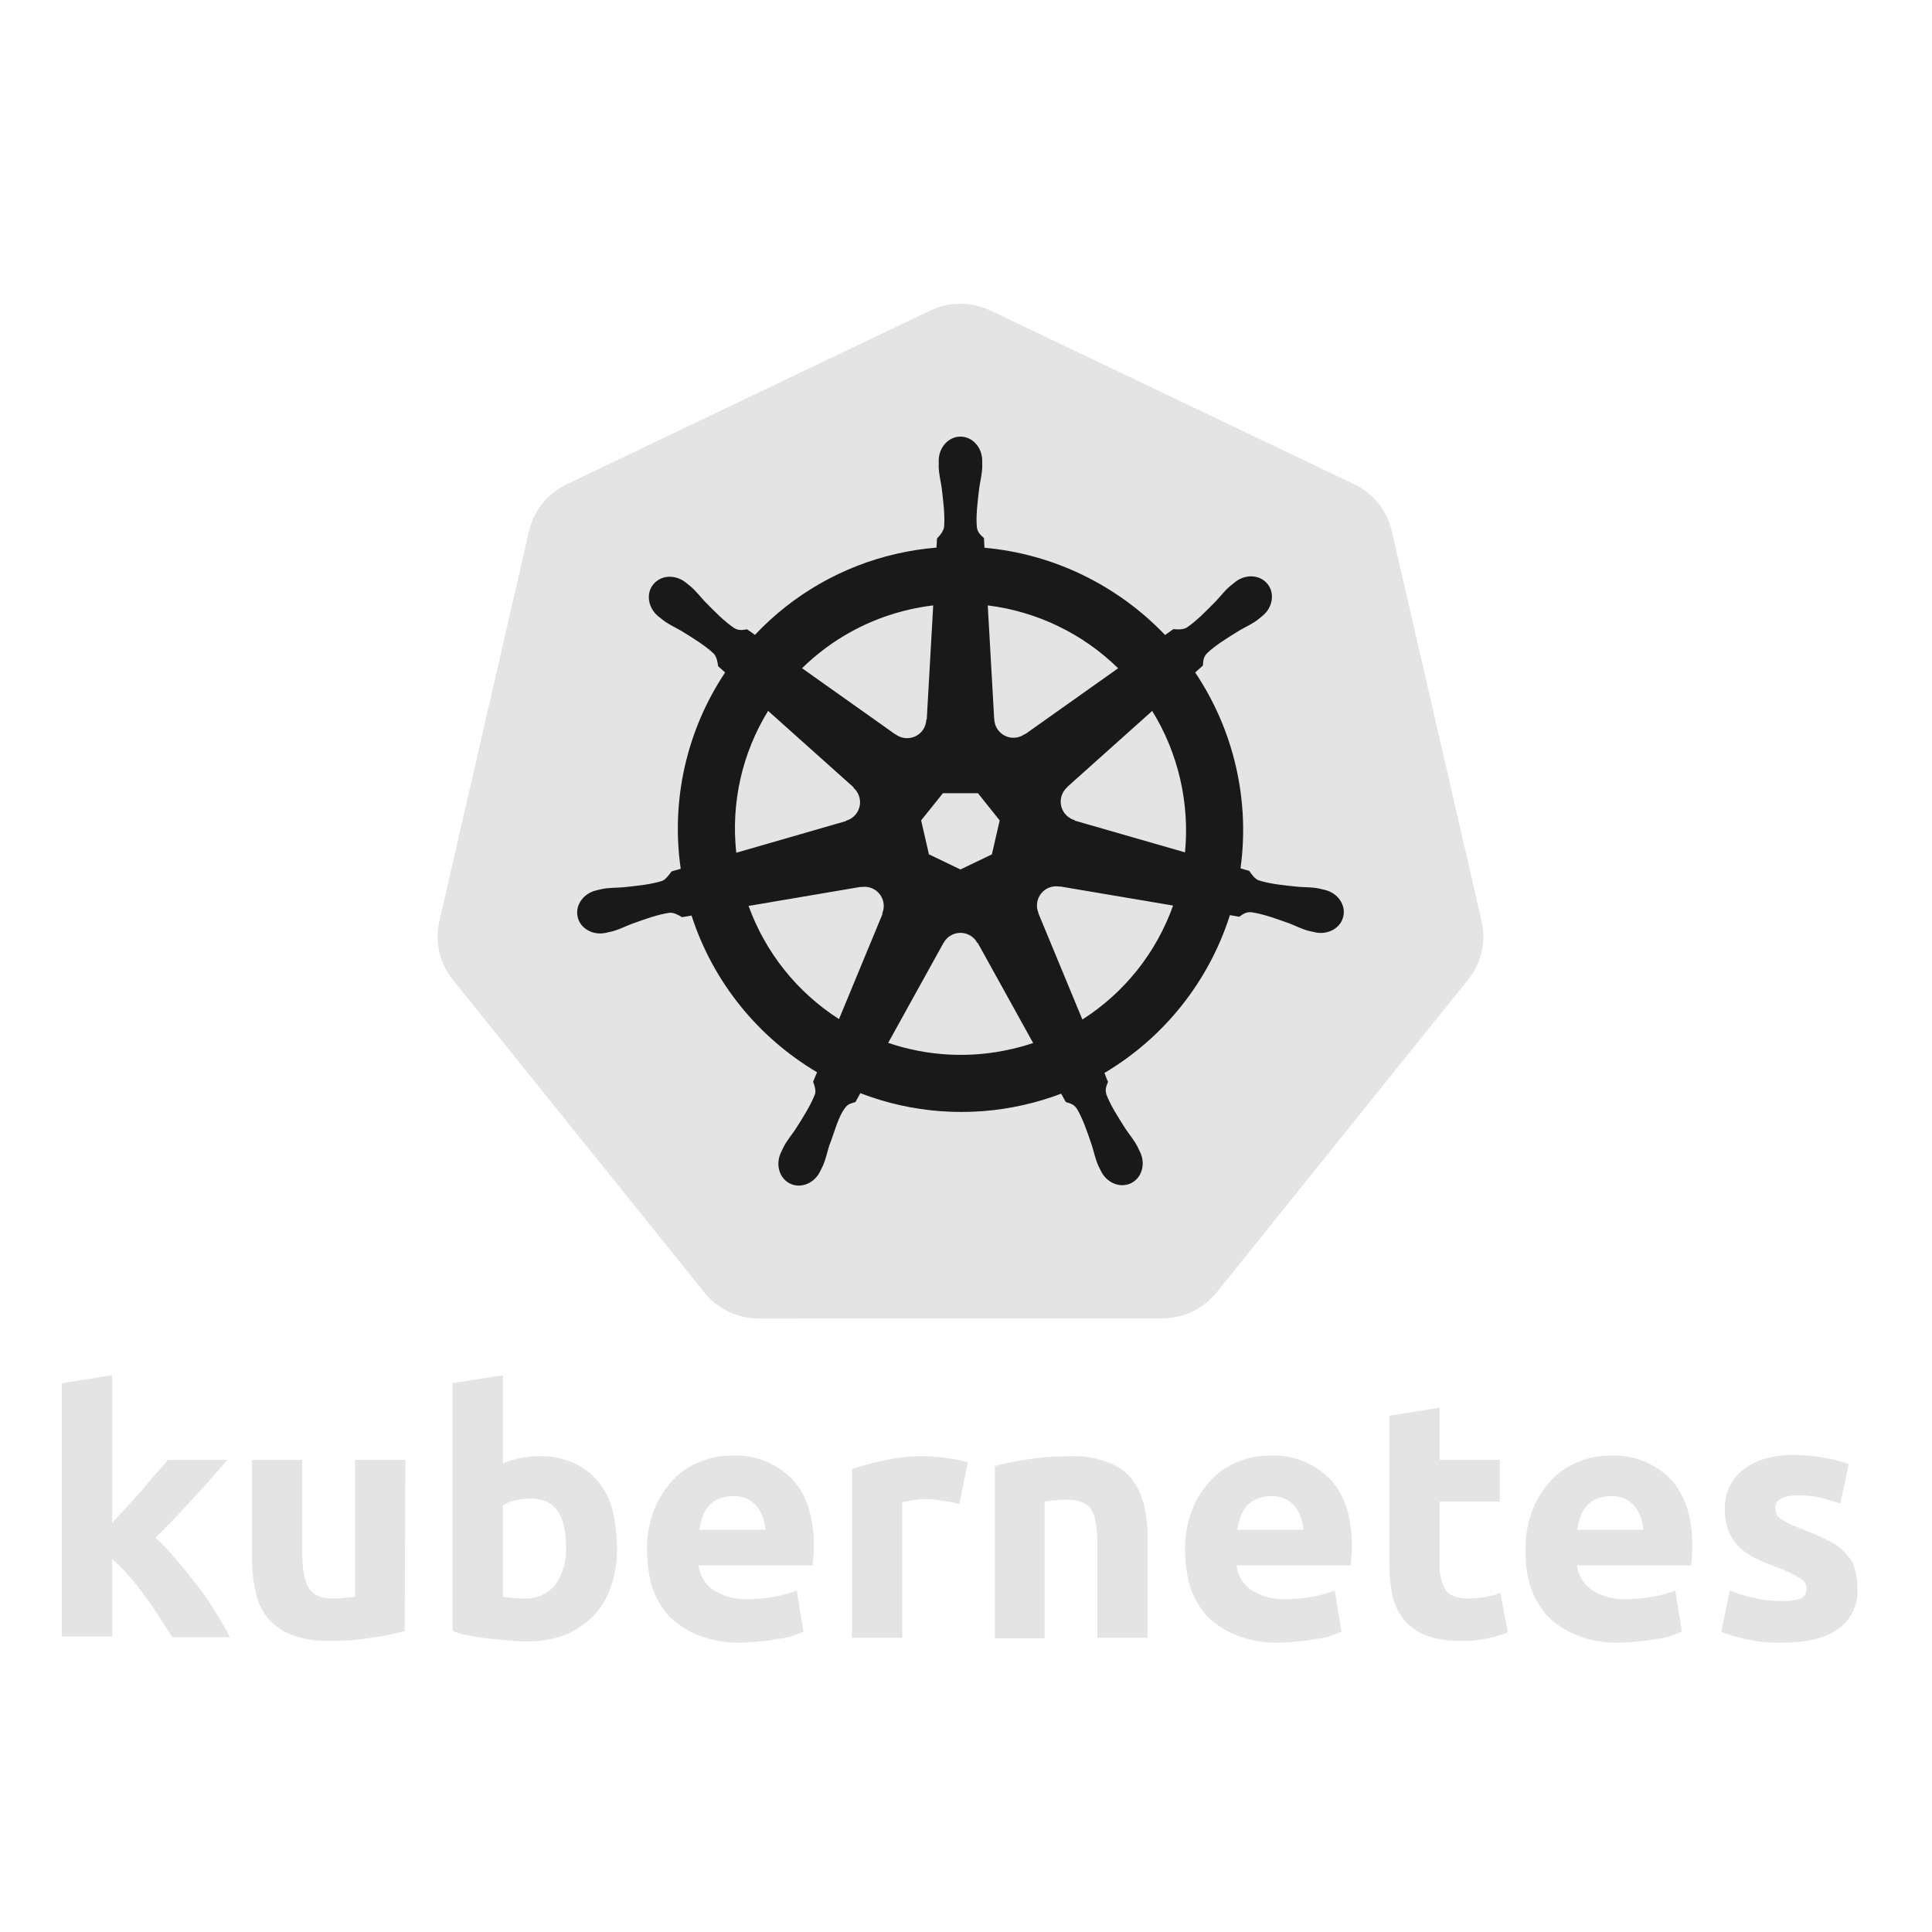<svg width="101" height="101" viewBox="0 0 101 101" fill="none" xmlns="http://www.w3.org/2000/svg">
<path d="M26.29 71.891L23.66 72.309V85.265C23.919 85.367 24.188 85.442 24.462 85.489C24.783 85.554 25.104 85.618 25.424 85.65C25.777 85.682 26.097 85.714 26.45 85.746C26.803 85.778 27.124 85.81 27.444 85.81C28.142 85.826 28.837 85.718 29.497 85.49C30.056 85.254 30.567 84.918 31.004 84.496C31.424 84.058 31.742 83.532 31.934 82.956C32.16 82.307 32.269 81.623 32.255 80.936C32.251 80.277 32.176 79.621 32.031 78.98C31.892 78.415 31.629 77.889 31.261 77.439C30.914 77.023 30.475 76.694 29.978 76.478C29.434 76.234 28.843 76.113 28.247 76.125C27.902 76.122 27.558 76.154 27.22 76.221C26.9 76.282 26.588 76.379 26.29 76.51V71.891ZM5.861 71.891L3.231 72.309V85.554H5.861V81.513C6.181 81.768 6.471 82.058 6.727 82.378C7.042 82.719 7.332 83.084 7.592 83.469C7.87 83.828 8.127 84.203 8.362 84.591C8.587 84.943 8.811 85.266 9.004 85.586H12.018C11.827 85.201 11.569 84.784 11.28 84.302C10.989 83.813 10.668 83.342 10.32 82.891C9.966 82.435 9.602 81.986 9.229 81.546C8.889 81.139 8.524 80.753 8.138 80.39C8.796 79.733 9.438 79.059 10.062 78.369C10.67 77.728 11.28 77.022 11.89 76.317H8.78C8.62 76.51 8.395 76.765 8.17 77.021C7.945 77.278 7.689 77.568 7.432 77.888C7.166 78.188 6.899 78.488 6.631 78.786C6.354 79.063 6.107 79.34 5.861 79.617V71.891ZM75.262 73.591L72.632 74.009V81.77C72.631 82.319 72.685 82.867 72.792 83.406C72.896 83.874 73.104 84.312 73.401 84.688C73.707 85.04 74.092 85.314 74.525 85.49C75.1 85.697 75.709 85.795 76.32 85.779C76.804 85.793 77.289 85.75 77.763 85.65C78.126 85.582 78.481 85.474 78.822 85.329L78.436 83.277C78.165 83.375 77.886 83.45 77.603 83.502C77.316 83.538 77.027 83.56 76.737 83.565C76.159 83.565 75.743 83.406 75.55 83.084C75.339 82.68 75.239 82.226 75.262 81.77V78.499H78.405V76.318H75.262V73.591ZM93.799 76.061C92.677 76.061 91.778 76.317 91.136 76.831C90.822 77.07 90.57 77.381 90.403 77.739C90.235 78.096 90.157 78.489 90.174 78.883C90.164 79.277 90.23 79.669 90.367 80.038C90.491 80.35 90.676 80.633 90.911 80.872C91.158 81.107 91.439 81.302 91.747 81.449C92.066 81.609 92.451 81.769 92.869 81.93C93.282 82.069 93.68 82.252 94.055 82.476C94.311 82.635 94.44 82.795 94.44 83.02C94.45 83.129 94.428 83.239 94.377 83.335C94.326 83.432 94.247 83.512 94.151 83.565C93.821 83.675 93.472 83.719 93.125 83.694C92.683 83.701 92.242 83.657 91.81 83.565C91.341 83.46 90.88 83.321 90.431 83.149L89.982 85.298C90.344 85.452 90.719 85.57 91.104 85.65C91.775 85.821 92.466 85.897 93.157 85.875C94.44 85.875 95.401 85.65 96.075 85.169C96.409 84.938 96.679 84.625 96.859 84.26C97.039 83.895 97.122 83.49 97.102 83.084C97.113 82.737 97.07 82.391 96.974 82.058C96.901 81.754 96.746 81.477 96.525 81.257C96.292 80.969 95.996 80.738 95.659 80.582C95.194 80.333 94.711 80.119 94.215 79.942C93.926 79.813 93.702 79.75 93.51 79.653C93.349 79.557 93.189 79.461 93.093 79.397C92.992 79.338 92.913 79.248 92.868 79.14C92.832 79.047 92.81 78.95 92.804 78.85C92.804 78.402 93.189 78.177 94.023 78.177C94.422 78.166 94.821 78.21 95.209 78.306C95.562 78.402 95.883 78.498 96.204 78.595L96.653 76.542C96.259 76.391 95.851 76.284 95.434 76.221C94.895 76.118 94.348 76.065 93.799 76.061ZM38.284 76.093C37.712 76.087 37.145 76.196 36.617 76.413C36.081 76.612 35.599 76.93 35.206 77.344C34.781 77.79 34.444 78.313 34.212 78.883C33.941 79.567 33.81 80.297 33.827 81.032C33.829 81.682 33.916 82.329 34.084 82.957C34.28 83.523 34.584 84.046 34.98 84.496C35.423 84.925 35.946 85.263 36.52 85.49C37.214 85.761 37.956 85.892 38.701 85.875C39.022 85.875 39.374 85.843 39.695 85.81C40.008 85.787 40.318 85.745 40.625 85.682C40.898 85.662 41.167 85.608 41.427 85.521C41.684 85.425 41.876 85.361 42.004 85.297L41.652 83.148C41.279 83.294 40.892 83.402 40.497 83.469C40.032 83.561 39.559 83.604 39.086 83.598C38.452 83.628 37.824 83.46 37.29 83.117C37.075 82.972 36.895 82.783 36.762 82.561C36.629 82.339 36.546 82.091 36.52 81.833H42.485C42.485 81.673 42.517 81.513 42.517 81.353C42.543 81.183 42.553 81.011 42.549 80.839C42.549 79.299 42.165 78.113 41.395 77.312C40.991 76.902 40.505 76.582 39.969 76.372C39.434 76.162 38.859 76.067 38.284 76.093ZM66.41 76.093C65.839 76.087 65.271 76.196 64.743 76.413C64.207 76.612 63.725 76.93 63.332 77.344C62.907 77.79 62.569 78.312 62.337 78.883C62.067 79.567 61.936 80.297 61.952 81.032C61.955 81.682 62.041 82.329 62.209 82.957C62.406 83.523 62.711 84.046 63.107 84.496C63.55 84.925 64.073 85.263 64.647 85.49C65.341 85.761 66.082 85.892 66.827 85.875C67.147 85.875 67.5 85.843 67.821 85.81C68.134 85.787 68.445 85.745 68.751 85.682C69.024 85.662 69.294 85.608 69.553 85.521C69.81 85.425 70.002 85.361 70.13 85.297L69.778 83.148C69.405 83.294 69.019 83.402 68.624 83.469C68.159 83.561 67.685 83.604 67.211 83.598C66.577 83.628 65.95 83.46 65.416 83.117C65.201 82.972 65.021 82.783 64.888 82.561C64.755 82.339 64.672 82.091 64.646 81.833H70.611C70.611 81.673 70.644 81.513 70.644 81.353C70.669 81.183 70.68 81.011 70.675 80.839C70.675 79.301 70.291 78.113 69.521 77.312C69.117 76.902 68.631 76.582 68.096 76.372C67.559 76.162 66.985 76.067 66.41 76.093ZM84.21 76.093C83.638 76.087 83.07 76.195 82.541 76.413C82.006 76.612 81.523 76.93 81.13 77.344C80.705 77.79 80.368 78.313 80.136 78.883C79.866 79.567 79.735 80.297 79.751 81.032C79.738 81.683 79.825 82.332 80.008 82.957C80.205 83.523 80.51 84.046 80.906 84.496C81.349 84.925 81.872 85.263 82.445 85.49C83.14 85.761 83.881 85.892 84.626 85.875C84.947 85.875 85.299 85.843 85.621 85.81C85.933 85.787 86.243 85.745 86.55 85.682C86.823 85.662 87.093 85.608 87.352 85.521C87.609 85.425 87.801 85.361 87.929 85.297L87.577 83.148C87.204 83.294 86.817 83.402 86.422 83.469C85.957 83.561 85.484 83.604 85.01 83.598C84.377 83.628 83.749 83.46 83.215 83.117C83 82.972 82.82 82.783 82.687 82.561C82.554 82.339 82.471 82.091 82.445 81.833H88.41C88.41 81.673 88.443 81.513 88.443 81.353C88.468 81.183 88.479 81.011 88.474 80.839C88.474 79.301 88.09 78.113 87.32 77.312C86.916 76.902 86.43 76.582 85.894 76.372C85.359 76.162 84.785 76.067 84.21 76.093ZM48.355 76.126C47.632 76.114 46.91 76.189 46.206 76.35C45.641 76.465 45.084 76.615 44.538 76.798V85.618H47.168V78.531C47.337 78.49 47.509 78.458 47.681 78.435C47.883 78.403 48.086 78.381 48.29 78.37C48.635 78.368 48.978 78.4 49.317 78.467C49.599 78.496 49.878 78.55 50.151 78.627L50.599 76.446C50.471 76.414 50.278 76.35 50.086 76.318C49.883 76.288 49.68 76.256 49.477 76.221C49.276 76.186 49.072 76.165 48.868 76.157C48.698 76.132 48.526 76.121 48.355 76.126ZM55.955 76.126C54.624 76.126 53.298 76.298 52.011 76.639L52.01 85.65H54.609V78.498C54.799 78.46 54.992 78.438 55.185 78.435C55.387 78.409 55.591 78.398 55.795 78.402C56.404 78.402 56.821 78.563 57.045 78.916C57.27 79.268 57.366 79.878 57.366 80.713V85.619H59.996V80.39C60.002 79.807 59.938 79.226 59.803 78.659C59.682 78.171 59.464 77.713 59.162 77.312C58.835 76.911 58.401 76.611 57.911 76.446C57.288 76.207 56.622 76.099 55.955 76.126ZM13.172 76.318V81.481C13.17 82.064 13.235 82.644 13.365 83.212C13.454 83.715 13.672 84.187 13.998 84.581C14.324 84.974 14.747 85.277 15.225 85.457C15.86 85.695 16.536 85.804 17.213 85.779C17.955 85.791 18.695 85.737 19.427 85.617C20.012 85.541 20.59 85.424 21.158 85.265L21.191 76.318H18.561V83.469C18.369 83.502 18.208 83.502 17.983 83.533C17.782 83.559 17.578 83.57 17.375 83.565C16.765 83.565 16.348 83.373 16.124 82.988C15.899 82.604 15.803 81.995 15.803 81.161V76.318H13.172ZM38.316 78.21C38.56 78.196 38.805 78.242 39.028 78.342C39.251 78.443 39.447 78.596 39.599 78.787C39.726 78.963 39.824 79.157 39.888 79.364C39.96 79.56 40.002 79.765 40.012 79.974H36.552C36.59 79.757 36.644 79.542 36.713 79.332C36.781 79.121 36.889 78.924 37.033 78.755C37.169 78.585 37.345 78.453 37.547 78.37C37.789 78.263 38.051 78.209 38.316 78.21ZM66.441 78.21C66.686 78.196 66.93 78.242 67.154 78.342C67.377 78.443 67.573 78.595 67.725 78.787C67.852 78.963 67.95 79.157 68.014 79.364C68.086 79.56 68.128 79.765 68.138 79.974H64.678C64.716 79.757 64.77 79.542 64.839 79.332C64.906 79.121 65.016 78.924 65.159 78.755C65.295 78.585 65.472 78.453 65.673 78.37C65.915 78.263 66.177 78.209 66.442 78.209L66.441 78.21ZM84.21 78.21C84.454 78.196 84.698 78.242 84.922 78.342C85.145 78.443 85.341 78.596 85.493 78.787C85.62 78.963 85.717 79.157 85.781 79.364C85.853 79.56 85.895 79.765 85.905 79.974H82.445C82.484 79.757 82.538 79.542 82.606 79.332C82.674 79.121 82.783 78.925 82.926 78.755C83.062 78.585 83.239 78.453 83.44 78.37C83.682 78.263 83.945 78.209 84.21 78.21ZM27.733 78.339C28.983 78.339 29.594 79.172 29.594 80.872C29.622 81.565 29.431 82.25 29.048 82.828C28.853 83.071 28.603 83.265 28.319 83.393C28.035 83.521 27.724 83.581 27.413 83.566C27.188 83.566 26.963 83.533 26.771 83.533C26.578 83.502 26.418 83.502 26.29 83.469V78.691C26.49 78.575 26.706 78.488 26.931 78.434C27.194 78.371 27.463 78.339 27.733 78.339Z" fill="#E4E4E4"/>
<path d="M50.021 15.883C49.538 15.908 49.065 16.027 48.629 16.235L29.622 25.317C29.13 25.552 28.698 25.894 28.357 26.317C28.017 26.741 27.777 27.235 27.655 27.763L22.967 48.162C22.859 48.632 22.846 49.118 22.931 49.593C23.016 50.068 23.196 50.521 23.46 50.925C23.524 51.024 23.593 51.119 23.666 51.211L36.822 67.57C37.163 67.993 37.595 68.335 38.087 68.57C38.579 68.805 39.118 68.927 39.664 68.927L60.761 68.922C61.307 68.922 61.846 68.8 62.337 68.566C62.829 68.331 63.262 67.99 63.602 67.567L76.753 51.208C77.094 50.785 77.334 50.291 77.456 49.763C77.578 49.234 77.578 48.686 77.456 48.157L72.759 27.758C72.638 27.23 72.398 26.737 72.058 26.313C71.717 25.89 71.285 25.548 70.793 25.313L51.784 16.235C51.235 15.974 50.629 15.852 50.021 15.883Z" fill="#E4E4E4"/>
<path d="M50.21 22.825C49.582 22.825 49.073 23.391 49.073 24.09L49.075 24.121C49.074 24.216 49.07 24.33 49.073 24.413C49.087 24.816 49.175 25.124 49.228 25.495C49.323 26.288 49.404 26.947 49.354 27.558C49.307 27.789 49.136 28 48.985 28.147L48.958 28.628C48.266 28.684 47.579 28.789 46.902 28.943C44.056 29.586 41.467 31.064 39.468 33.189C39.33 33.094 39.193 32.998 39.057 32.899C38.854 32.926 38.649 32.989 38.382 32.833C37.872 32.49 37.409 32.017 36.848 31.447C36.591 31.175 36.405 30.916 36.1 30.653C36.03 30.593 35.924 30.512 35.847 30.451C35.621 30.269 35.344 30.164 35.055 30.152C34.883 30.143 34.711 30.175 34.553 30.244C34.396 30.314 34.257 30.42 34.148 30.553C33.756 31.044 33.881 31.795 34.426 32.23L34.444 32.243C34.519 32.303 34.611 32.381 34.68 32.432C35.004 32.672 35.3 32.794 35.623 32.984C36.303 33.404 36.868 33.753 37.315 34.172C37.489 34.359 37.52 34.687 37.543 34.829L37.907 35.155C35.896 38.173 35.069 41.828 35.586 45.418L35.11 45.556C34.985 45.718 34.807 45.974 34.621 46.049C34.036 46.234 33.377 46.302 32.582 46.385C32.208 46.416 31.886 46.398 31.49 46.472C31.403 46.489 31.282 46.521 31.187 46.543L31.177 46.545L31.16 46.55C30.489 46.712 30.059 47.328 30.198 47.936C30.336 48.543 30.991 48.912 31.666 48.767L31.683 48.765L31.705 48.758C31.798 48.737 31.916 48.714 31.998 48.692C32.387 48.588 32.67 48.435 33.02 48.301C33.772 48.029 34.395 47.805 35.003 47.717C35.256 47.697 35.523 47.873 35.657 47.948L36.153 47.863C37.294 51.401 39.685 54.26 42.713 56.055L42.507 56.551C42.581 56.743 42.663 57.004 42.608 57.194C42.388 57.766 42.009 58.371 41.578 59.045C41.37 59.356 41.156 59.597 40.968 59.954C40.923 60.039 40.865 60.17 40.822 60.26C40.53 60.886 40.744 61.606 41.306 61.877C41.871 62.148 42.573 61.862 42.876 61.235L42.879 61.232V61.23C42.922 61.14 42.983 61.024 43.02 60.94C43.181 60.571 43.235 60.254 43.348 59.897C43.648 59.142 43.814 58.348 44.229 57.854C44.342 57.718 44.527 57.666 44.719 57.615L44.977 57.148C47.701 58.198 50.677 58.412 53.523 57.763C54.187 57.612 54.839 57.416 55.475 57.175C55.548 57.303 55.683 57.55 55.718 57.613C55.914 57.676 56.126 57.708 56.299 57.965C56.61 58.494 56.822 59.121 57.08 59.878C57.193 60.235 57.249 60.551 57.41 60.921C57.446 61.005 57.508 61.123 57.551 61.212C57.854 61.841 58.558 62.129 59.124 61.857C59.685 61.585 59.9 60.865 59.608 60.24C59.564 60.15 59.504 60.019 59.459 59.934C59.271 59.577 59.058 59.338 58.849 59.027C58.419 58.353 58.062 57.794 57.841 57.221C57.749 56.925 57.856 56.742 57.928 56.55C57.885 56.501 57.793 56.222 57.738 56.091C60.862 54.238 63.196 51.301 64.297 47.84C64.444 47.864 64.7 47.909 64.783 47.925C64.954 47.812 65.111 47.666 65.42 47.69C66.027 47.778 66.65 48.003 67.404 48.273C67.753 48.407 68.035 48.563 68.424 48.667C68.507 48.689 68.625 48.709 68.718 48.73L68.74 48.737L68.757 48.74C69.432 48.885 70.087 48.516 70.226 47.908C70.364 47.301 69.934 46.685 69.263 46.522C69.165 46.5 69.027 46.464 68.933 46.445C68.537 46.37 68.214 46.389 67.841 46.357C67.046 46.275 66.387 46.207 65.802 46.022C65.563 45.93 65.393 45.646 65.311 45.529L64.851 45.395C65.089 43.672 65.025 41.879 64.613 40.084C64.21 38.325 63.487 36.654 62.481 35.156C62.598 35.049 62.821 34.853 62.885 34.794C62.903 34.59 62.887 34.376 63.099 34.15C63.546 33.73 64.11 33.382 64.79 32.962C65.113 32.771 65.412 32.649 65.736 32.41C65.809 32.355 65.909 32.27 65.986 32.208C66.532 31.773 66.658 31.022 66.265 30.531C65.874 30.04 65.115 29.993 64.569 30.428C64.491 30.49 64.386 30.57 64.316 30.631C64.011 30.893 63.822 31.153 63.565 31.426C63.004 31.995 62.541 32.471 62.032 32.813C61.811 32.941 61.487 32.898 61.341 32.889L60.908 33.197C58.441 30.61 55.082 28.956 51.465 28.635C51.454 28.466 51.445 28.296 51.438 28.127C51.29 27.985 51.111 27.864 51.066 27.558C51.016 26.947 51.099 26.288 51.195 25.495C51.248 25.124 51.335 24.816 51.35 24.413C51.353 24.321 51.348 24.189 51.348 24.09C51.348 23.391 50.839 22.825 50.21 22.825ZM48.786 31.649L48.448 37.617L48.424 37.629C48.413 37.888 48.302 38.132 48.116 38.311C47.929 38.489 47.68 38.589 47.422 38.589C47.209 38.59 47.003 38.522 46.831 38.397L46.822 38.402L41.929 34.933C43.487 33.403 45.442 32.338 47.573 31.858C47.973 31.767 48.378 31.698 48.786 31.649ZM51.637 31.649C54.208 31.967 56.603 33.122 58.453 34.935L53.591 38.382L53.574 38.374C53.365 38.527 53.106 38.593 52.849 38.559C52.593 38.524 52.36 38.393 52.198 38.191C52.065 38.025 51.989 37.822 51.98 37.609L51.975 37.607L51.637 31.649ZM40.154 37.162L44.622 41.159L44.617 41.183C45.02 41.534 45.079 42.142 44.743 42.563C44.611 42.73 44.428 42.85 44.223 42.907L44.218 42.926L38.491 44.579C38.206 41.99 38.791 39.381 40.154 37.162ZM60.234 37.165C60.915 38.27 61.411 39.48 61.701 40.745C61.996 42.033 62.07 43.318 61.949 44.559L56.192 42.902L56.187 42.877C55.938 42.808 55.725 42.646 55.593 42.424C55.461 42.203 55.419 41.938 55.476 41.686C55.522 41.48 55.634 41.293 55.793 41.154L55.791 41.142L60.234 37.165ZM49.293 41.467H51.124L52.261 42.89L51.854 44.664L50.21 45.454L48.562 44.662L48.154 42.887L49.293 41.467ZM55.162 46.334C55.239 46.331 55.317 46.336 55.393 46.351L55.403 46.339L61.326 47.34C60.452 49.798 58.783 51.895 56.584 53.298L54.284 47.743L54.291 47.734C54.227 47.585 54.2 47.423 54.212 47.261C54.224 47.1 54.275 46.944 54.361 46.806C54.446 46.669 54.564 46.554 54.703 46.471C54.843 46.389 55 46.342 55.162 46.334ZM45.212 46.358C45.377 46.361 45.538 46.404 45.682 46.483C45.827 46.563 45.949 46.677 46.038 46.815C46.128 46.953 46.182 47.111 46.197 47.275C46.211 47.44 46.184 47.605 46.119 47.756L46.136 47.778L43.861 53.276C41.677 51.878 40.015 49.799 39.133 47.36L45.006 46.362L45.016 46.375C45.08 46.363 45.146 46.357 45.212 46.358ZM50.173 48.767C50.336 48.761 50.497 48.796 50.643 48.867C50.842 48.962 50.995 49.113 51.092 49.294H51.114L54.01 54.526C53.63 54.653 53.243 54.761 52.852 54.849C50.723 55.337 48.5 55.222 46.432 54.518L49.321 49.297H49.326C49.408 49.142 49.53 49.012 49.679 48.919C49.828 48.826 49.998 48.774 50.173 48.767Z" fill="#191919"/>
</svg>
